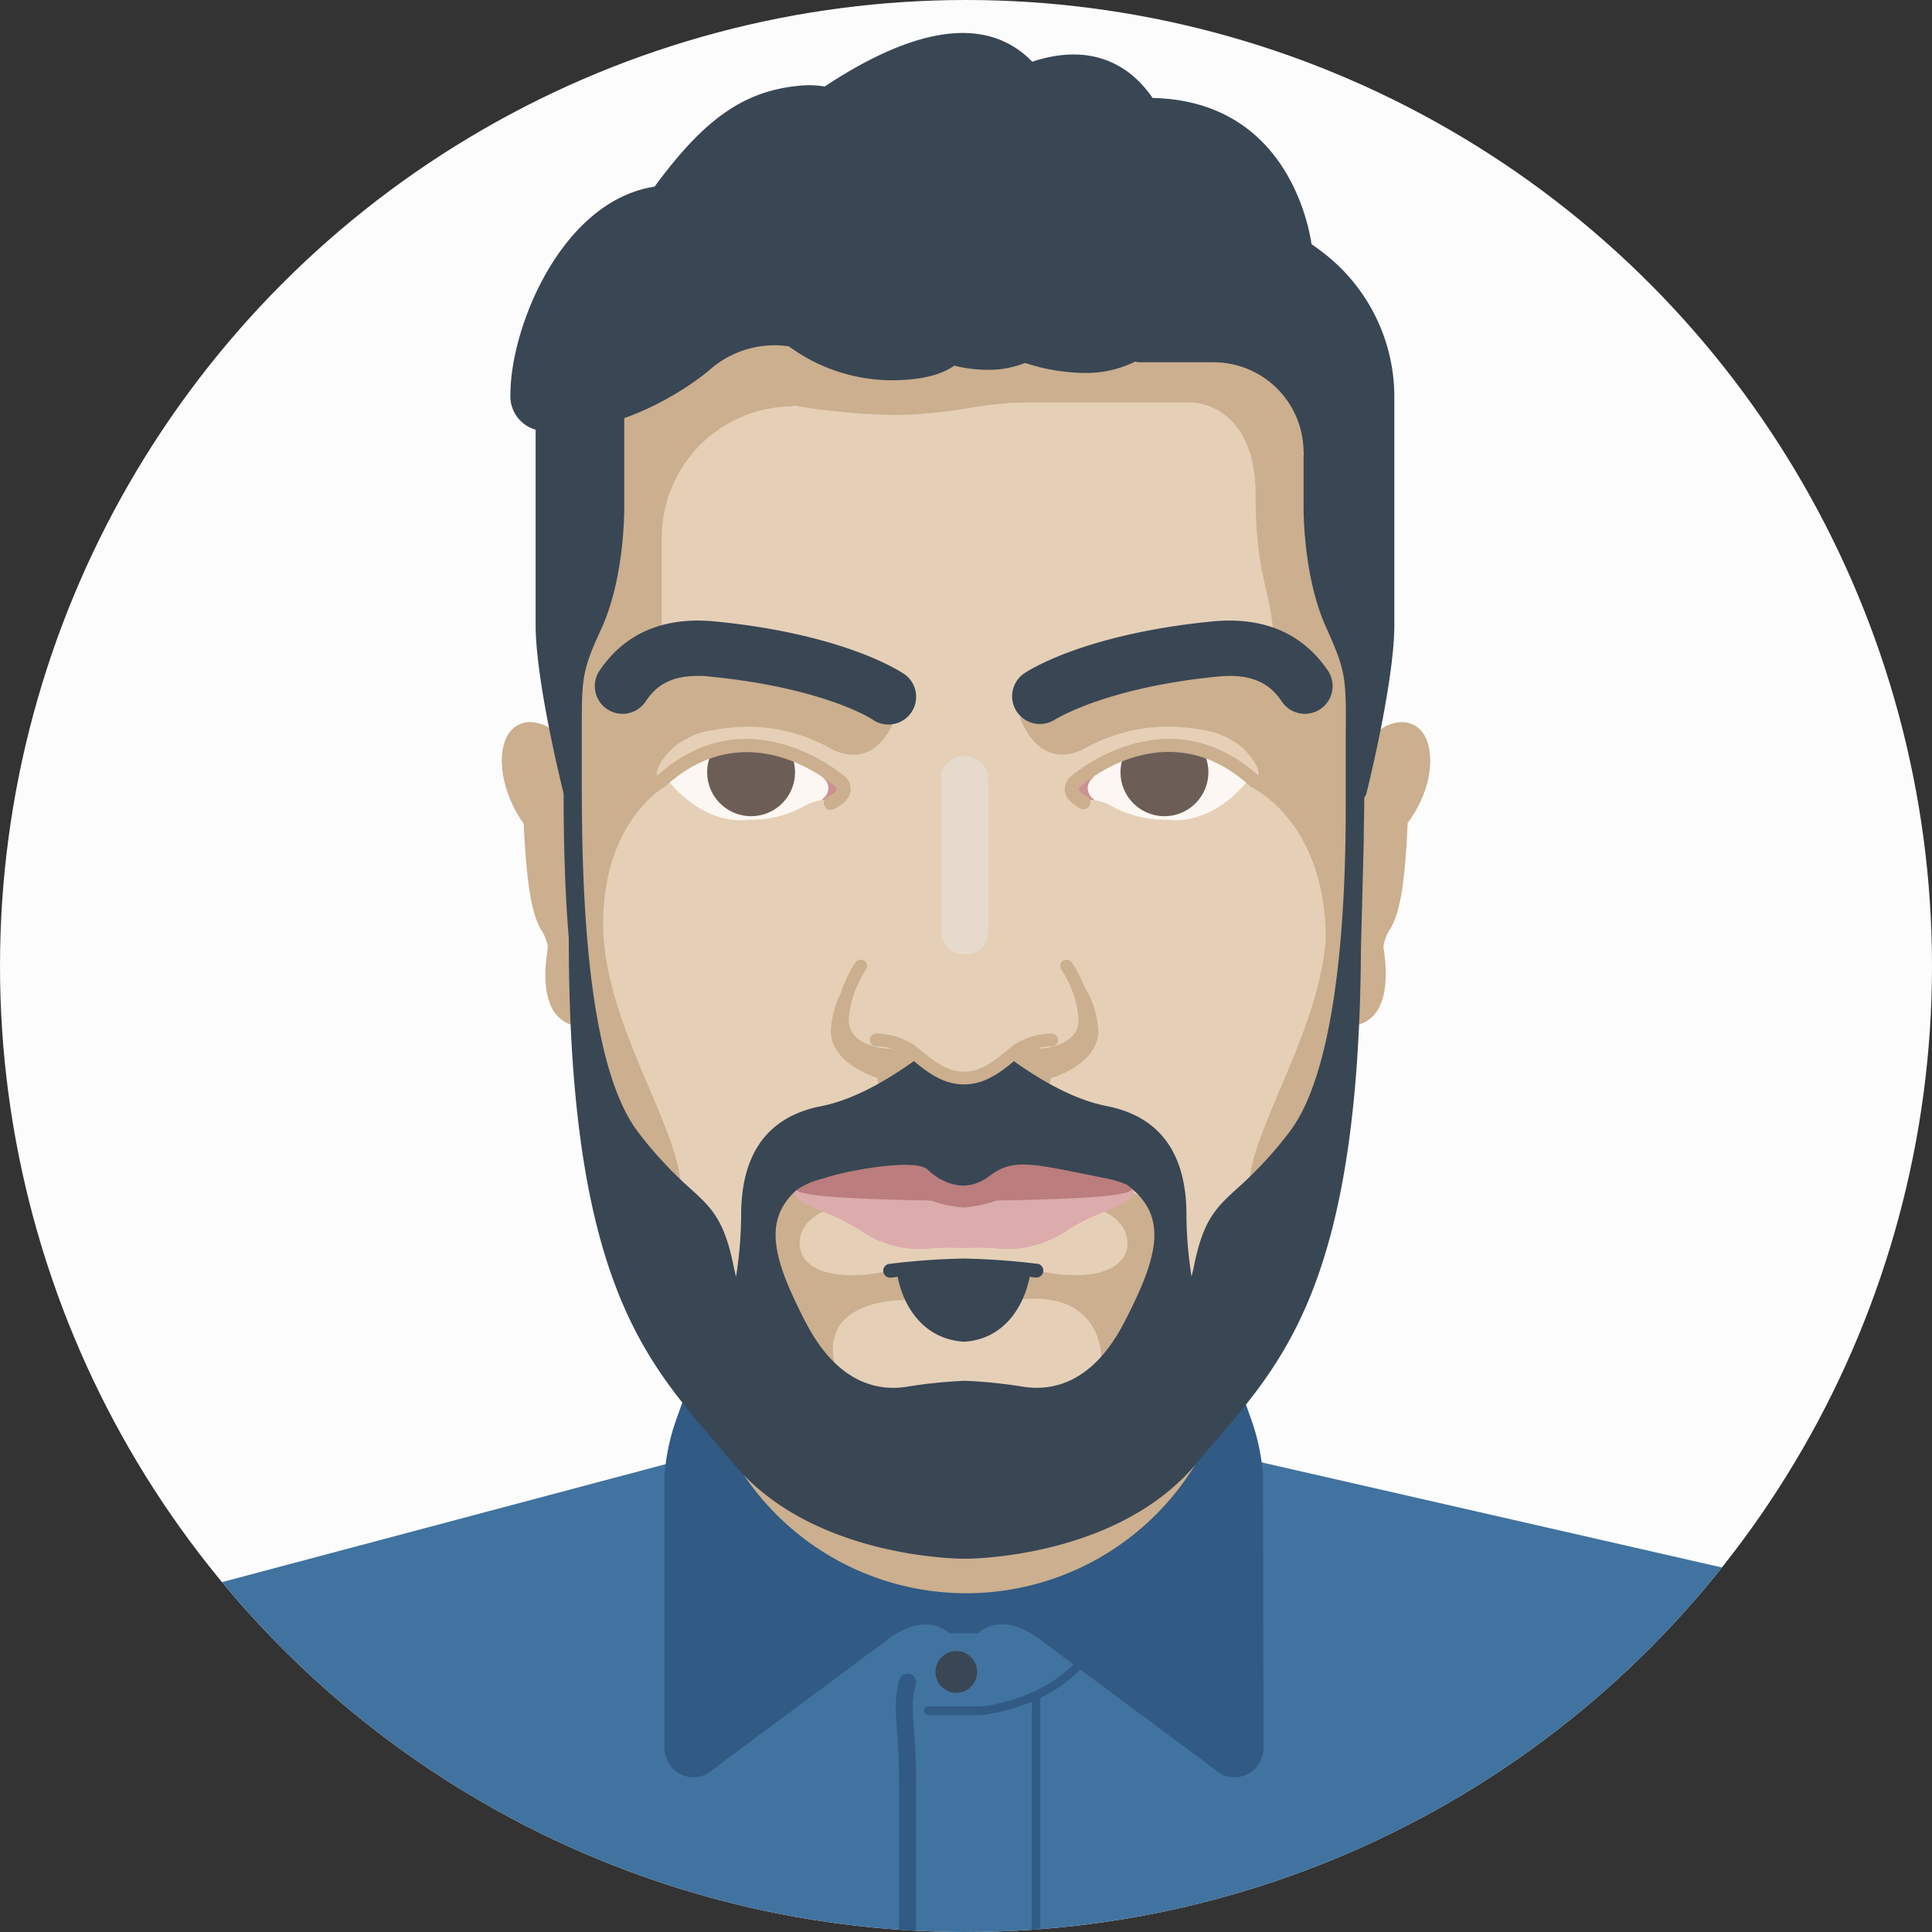 <svg id="Laag_1" data-name="Laag 1" xmlns="http://www.w3.org/2000/svg" xmlns:xlink="http://www.w3.org/1999/xlink" viewBox="0 0 227.78 227.78"><rect x="0" y="0" width="227.78" height="227.78" fill="#333333" stroke="none"/><defs><style>.cls-1{fill:#fcfcfc;}.cls-2{clip-path:url(#clip-path);}.cls-3{fill:#40739f;}.cls-4{fill:#394654;}.cls-15,.cls-18,.cls-5,.cls-6{fill:none;stroke-linecap:round;stroke-miterlimit:10;}.cls-5,.cls-6{stroke:#315a84;}.cls-6{stroke-width:2px;}.cls-7{fill:#315a84;}.cls-8{fill:#cbaf8e;}.cls-9{fill:#e5d0b7;}.cls-10{fill:#fcf7f2;}.cls-11{fill:#cb9191;}.cls-12{fill:#6c5e57;}.cls-13{fill:#434b5b;}.cls-14{fill:#dcabab;}.cls-15{stroke:#394654;}.cls-16{fill:#e5dacc;}.cls-17{fill:#bb7d7d;}.cls-18{stroke:#cbaf8e;stroke-width:1.5px;}</style><clipPath id="clip-path"><circle class="cls-1" cx="113.89" cy="113.89" r="113.89"/></clipPath></defs><title>Tekengebied 1</title><circle class="cls-1" cx="113.89" cy="113.89" r="113.89"/><g class="cls-2"><polyline class="cls-3" points="148.07 172.26 204.13 185.06 197.53 262.16 30.38 262.16 24.33 187.02 79.84 172.26"/><circle class="cls-4" cx="112.75" cy="197.12" r="2.46"/><path class="cls-5" d="M109.42,201.7h6.27s7.66-.67,12-6"/><path class="cls-6" d="M107,198.33c-.87,3.38,0,4.44,0,12.16V229"/><path class="cls-7" d="M148.9,173.77a25.49,25.49,0,0,0-1.15-5.74c-.89-2.62-3.14-8.71-3.16-8.77l-.06-.13a5,5,0,0,0-3.74-2.36l-.14,1.08H86.74l.11-1.08c-2.57-.26-4,2.1-4.19,2.5h0c0,.06-2.27,6.15-3.16,8.77a25.25,25.25,0,0,0-1.15,5.81v32.29a3.41,3.41,0,0,0,5,3l21.15-15.73s4-3.41,7.18-1.07l.29.22h3.33l.29-.22c3.11-2.33,7,.93,7.23,1.11l21,15.6.14.09a3.41,3.41,0,0,0,5-3Z"/><line class="cls-5" x1="122.15" y1="229" x2="122.15" y2="200.08"/><path class="cls-8" d="M141.81,169.3h0l-.74-.35c-.06.12-.13.24-.19.37L87.5,170.37l-.2-.36-.73.38h0l-.73.38a31.62,31.62,0,0,0,56.7-1.12Z"/><path class="cls-9" d="M65.58,87.65s-5.76-4.58-5.56,3A16.8,16.8,0,0,0,60.93,94a15.32,15.32,0,0,1,1.79,5.51c.18,2.36.53,7.36,2.46,10.94,0,0-1,8.06,2.29,9.55s3.46,12.6,6,18.67,17.89,31.67,40.37,31.67,43.86-37.88,43.54-42,2.4-7.55,3.4-8.52,2.41-2.53,1.59-7.86c0,0,2.11-5.71,2.38-8.87s.47-7,2.36-9.72-.12-12.1-5.47-5a50.34,50.34,0,0,1-.86-9c0-4.46,12.12-50.23-40-43.6S71.31,43.25,65.58,87.65Z"/><path class="cls-10" d="M87.31,87.93c4.49,0,9.58,2.28,10.44,3.46a1.73,1.73,0,0,1,.33,1.69h0a1.41,1.41,0,0,1-1.19,1.23,6.79,6.79,0,0,0-1.88.62,12.9,12.9,0,0,1-6.35,1.72c-.43,0-.88.05-1.37.05-4.95,0-8.31-4.44-8.31-4.44C79,91.26,82.81,87.93,87.31,87.93Z"/><path class="cls-11" d="M96.9,94.31s.08-.13.28-.28a1.52,1.52,0,0,0,0-2.21C96,90.58,99.28,93,99.28,93A2.58,2.58,0,0,1,97,94.3C97,94.33,96.91,94.34,96.9,94.31Z"/><path class="cls-12" d="M84,88.51h0a13.76,13.76,0,0,1,9.24.39l0,.12.08,0a5.18,5.18,0,1,1-9.3-.48Z"/><path class="cls-10" d="M138.57,87.93c-4.49,0-9.58,2.28-10.44,3.46a1.73,1.73,0,0,0-.33,1.69h0A1.41,1.41,0,0,0,129,94.31a6.79,6.79,0,0,1,1.88.62,12.9,12.9,0,0,0,6.35,1.72c.43,0,.88.05,1.37.05,4.95,0,8.31-4.44,8.31-4.44C146.88,91.26,143.06,87.93,138.57,87.93Z"/><path class="cls-11" d="M129,94.31s-.08-.13-.28-.28a1.52,1.52,0,0,1,0-2.21c1.22-1.24-2.08,1.18-2.08,1.18a2.58,2.58,0,0,0,2.24,1.31C128.91,94.33,129,94.34,129,94.31Z"/><path class="cls-12" d="M141.84,88.51h0a13.76,13.76,0,0,0-9.24.39l0,.12-.08,0a5.18,5.18,0,1,0,9.3-.48Z"/><path class="cls-8" d="M168.05,86.92a3,3,0,0,0-2.72-1.78c-2.19,0-3.67,1.68-4.5,3-1.2-3-1.76-33-1.76-33s5.28-19.48-40.93-19.48S69,46.45,68.71,54.76c-.28,7.27-2.47,27-3,31.81a4.64,4.64,0,0,0-3.25-1.44,3,3,0,0,0-2.72,1.78c-1.09,2.16-.72,6.33,2,10.21.31,6.33.81,10.29,2,12.41a5.22,5.22,0,0,1,.85,2.07l0,.17c0,.22-1.1,5.33,1,7.86A3.85,3.85,0,0,0,68.71,121a.82.82,0,0,0,0-1.63,2.84,2.84,0,0,1-.82-.12l.5-6.09a34.34,34.34,0,0,1,.3-4.29c1.4,26.54,11.58,31.25,11.58,31.25,0-7-9.16-19.49-9.16-31.19,0-11.93,7-16,7-16l.12-.07.16-.1c9.41-8.65,18.92-1,20-.08.12.09.26.25.25.36s0,.36-1,.87a.82.82,0,1,0,.75,1.45c1.22-.63,1.86-1.38,1.91-2.23a2,2,0,0,0-.68-1.57h0l0,0-.23-.19c-1.74-1.4-12-8.87-21.91.08-.13-.51.12-1.44,1.7-3.14a9.78,9.78,0,0,1,3.68-2,26.32,26.32,0,0,1,4.42-.61,20,20,0,0,1,10.57,2.5l-.06-.05s5.08,3.38,7.81-3.56h0s-9.31-5.14-14.1-5.77L90,79.13a14.77,14.77,0,0,0-10-2.76,9.46,9.46,0,0,0-2.48.63c-1.14-.6-1.3-1.41.27-2.64v-.13l.23-.07V63.41A15.49,15.49,0,0,1,93.51,47.91a.59.59,0,0,0,0-.11A79.45,79.45,0,0,0,105,48.92c7.49,0,10.48-1.46,15.79-1.46h19.92s7.32.22,7.32,10.84,2.18,11.32,2.18,18.74l-11.91,2.74c-.74-.35-1.41-.66-2-.87-3.4-1.33-16.06,5.67-16.06,5.67h0c2.73,6.94,7.81,3.56,7.81,3.56l-.06.05a20,20,0,0,1,10.57-2.5,26.32,26.32,0,0,1,4.42.61,9.78,9.78,0,0,1,3.68,2c1.57,1.7,1.82,2.63,1.7,3.14-9.94-8.95-20.17-1.47-21.91-.08l-.23.19,0,0h0a2,2,0,0,0-.68,1.57c0,.85.69,1.6,1.91,2.23a.82.82,0,0,0,.75-1.45c-1-.51-1-.85-1-.87s.14-.27.25-.36c1.13-1,10.64-8.57,20,.08l.16.1.12.07.14.07c1.41.77,8.41,5.24,8.44,17.74-.85,11.16-9.06,22.78-9.06,29.37,0,0,10.17-4.71,11.58-31.21.06,1.12.07,2.31,0,3.59,0,0-.32,5.09.61,6.83a3.16,3.16,0,0,1-.47,0,.82.82,0,0,0,0,1.63,3.85,3.85,0,0,0,3.14-1.41c2.05-2.53,1-7.64,1-7.86l0-.16h0a5.22,5.22,0,0,1,.85-2.07c1.23-2.12,1.72-6.07,2-12.41C168.77,93.25,169.15,89.08,168.05,86.92Z"/><path class="cls-8" d="M126.71,114.79s2.67,6.85-.79,8.69a17.34,17.34,0,0,1-2,.88s0-.1,0-.15a1.45,1.45,0,0,1-1.67-1.38c-1.32.21-4.84,3-6.71,3.93-1.26.3-2.1.47-2.1.47l-3.06-1a4.45,4.45,0,0,1-.56-.52,13.09,13.09,0,0,0-3.81-2.62c-.28,1.07-1.54,1.14-2.58,1,0,.05,0,.11,0,.16-1.91-.29-6-1.79-2.73-9.49a11,11,0,0,0-2.74,6.81c0,3.9,5.47,5.51,5.47,5.51h0a10.34,10.34,0,0,0,20.46,0l.13,0s5.47-1.6,5.47-5.51A11,11,0,0,0,126.71,114.79Z"/><path class="cls-8" d="M97.9,142.5s-3.63,1-3.63,4.1,4.22,4.84,11.57,3l7.76-.44h0l7.76.44c7.36,1.82,11.57.09,11.57-3s-3.63-4.1-3.63-4.1,3.72-2.75,5.13-1.44,4,4,0,12.43-4.56,7.27-4.56,7.27.68-9-10.3-7.48-11.94,0-11.94,0-12.21-.77-8.85,8.83c0,0-4.35-3.55-7-11.07S92.61,137.33,97.9,142.5Z"/><path class="cls-13" d="M119.82,126c-.56-.38-1.65-1.61-2.14-.39s-5.37,2.59-7.25.73-2.4-.73-2.4-.73l-4.41,2.68a10.34,10.34,0,0,0,20,0C122.26,127.46,120.2,126.23,119.82,126Z"/><path class="cls-13" d="M147.43,42.54s3.91-3.63,6.2-13.09c0,0,3.68,2.9,4.39,3.72s-3.18-.63-4.09,3.27S148.92,45.48,147.43,42.54Z"/><path class="cls-4" d="M156.46,78.93c-3-4.33-7.58-6.25-13.57-5.66-15.4,1.52-22,6-22.25,6.2a3.27,3.27,0,0,0,3.71,5.38c.06,0,5.82-3.76,19.19-5.08.51-.05,1-.08,1.45-.08,3.6,0,5.14,1.57,6.09,2.95a3.27,3.27,0,1,0,5.38-3.71Z"/><path class="cls-4" d="M106.6,79.47c-.27-.19-6.85-4.68-22.25-6.2-6-.59-10.57,1.32-13.57,5.66a3.27,3.27,0,1,0,5.38,3.71c1-1.46,2.51-2.95,6.09-2.95.46,0,.95,0,1.45.08,13.31,1.31,19,4.93,19.18,5.07a3.27,3.27,0,0,0,3.72-5.38Z"/><path class="cls-14" d="M132.14,139.91c0,.25-.28.49-.72.73a.85.85,0,0,0-.37-.27l-.46,0-13.16.61a16.56,16.56,0,0,1-3.81.82,16.56,16.56,0,0,1-3.81-.82s-8.06-.45-11.54-.45a4.14,4.14,0,0,0-2,.31c-.69-.32-1.17-.63-1.17-1H93.46c0,1.61,1.55,2.24,3.51,3a23.49,23.49,0,0,1,4.35,2.15,12.29,12.29,0,0,0,8.65,2.17,34.15,34.15,0,0,1,3.7,0,31.65,31.65,0,0,1,3.61,0,13.36,13.36,0,0,0,1.57.1,12.65,12.65,0,0,0,7.08-2.27,23.49,23.49,0,0,1,4.35-2.15c2-.79,3.51-1.41,3.51-3Z"/><path class="cls-4" d="M122.31,149a84.23,84.23,0,0,0-8.7-.62,84.18,84.18,0,0,0-8.68.62.82.82,0,1,0,.2,1.62l.71-.08c.53,2.89,2.63,7.32,7.83,7.65,5.1-.32,7.19-4.76,7.72-7.65l.72.08h.1a.82.82,0,0,0,.1-1.63Z"/><path class="cls-15" d="M149.31,40.19s2-2.32,3.53-8.17"/><rect class="cls-16" x="110.97" y="89.18" width="5.54" height="23.32" rx="2.53" ry="2.53"/><path class="cls-17" d="M127.51,137.79c-1.49-.28-3-.58-4.08-.86a9,9,0,0,0-2.36-.33,7.69,7.69,0,0,0-4.8,1.65,5.84,5.84,0,0,1-2.61,1.11,5.6,5.6,0,0,1-2.7-1.11,7.69,7.69,0,0,0-4.8-1.65,9,9,0,0,0-2.36.33c-1,.29-2.59.58-4.08.86-4.78.91-6,1.23-6,2.12,0,.6,0,1.35,16,1.63a15.6,15.6,0,0,0,3.91.82,15.6,15.6,0,0,0,3.91-.82c16-.28,16-1,16-1.63C133.5,139,132.29,138.7,127.51,137.79Z"/><path class="cls-4" d="M156,29.79c-.44-.34-.9-.68-1.37-1-.45-3-3.39-16.9-18.74-17.24a13.23,13.23,0,0,0-2.35-2.63c-2.21-1.85-6-3.59-11.84-1.64a10.84,10.84,0,0,0-4.12-2.71c-5.08-1.84-11.93.06-20.35,5.63a11,11,0,0,0-2.38-.14C88,10.52,83.21,13.77,77.18,22c-11,1.71-17,16.6-17,24.47a4.07,4.07,0,0,0,2.45,4,5.27,5.27,0,0,0,.52.19v23c0,6.67,3.15,19.29,3.3,19.89,0,4.75.1,10.87.61,17.07,0,39.26,8.62,49.28,16.93,59,.82,1,1.63,1.9,2.44,2.88,9.17,11.13,26.48,11.27,27.22,11.27h.22c.73,0,18-.14,27.22-11.27.81-1,1.62-1.93,2.44-2.88,8.21-9.57,16.69-19.48,16.92-57.55h0l.33-12.85h0c0-1.53.05-3,.06-4.46,0-.26,0-.5,0-.75a1.07,1.07,0,0,0,.25-.44c.14-.54,3.3-13.22,3.3-19.9v-27A21.45,21.45,0,0,0,156,29.79ZM132.56,155.88c-3.76,7.28-8.57,8.15-11.95,7.61a57.54,57.54,0,0,0-6.7-.69h-.34a58.51,58.51,0,0,0-6.64.69c-3.37.55-8.18-.33-11.95-7.61-3.85-7.44-5.07-12-1.06-15.58a9.35,9.35,0,0,1,3.16-1.36c2.34-.87,10.81-2.45,12.28-1.05s4.33,3,7.25.79,5-1.51,13.86.26a11.38,11.38,0,0,1,2.37.73C137.77,143.33,136.64,148,132.56,155.88Zm26.1-69.06c0,1.11,0,2.38,0,3.84V91c0,1.13,0,2.41,0,3.8,0,7.49-.19,30.27-6.66,38.69a46.25,46.25,0,0,1-6.11,6.6c-2.49,2.28-4,3.66-5.1,9.07-.11.56-.22,1-.31,1.33a47.7,47.7,0,0,1-.6-7.25c0-7.3-3.17-11.62-9.42-12.84-4.28-.83-8.7-3.63-11.66-5.83a.54.54,0,1,0-.65.87l.19.14a8.33,8.33,0,0,1-4.72,1.52,5.49,5.49,0,0,1-4.4-1.76v0a.54.54,0,0,0,0-.64.54.54,0,0,0-.76-.11c-3,2.2-7.38,5-11.66,5.83-6.25,1.22-9.42,5.54-9.42,12.84a47.7,47.7,0,0,1-.6,7.25c-.09-.33-.19-.76-.31-1.33-1.1-5.41-2.6-6.79-5.1-9.07a46.25,46.25,0,0,1-6.11-6.6c-6.67-8.67-6.67-32.43-6.67-42.58v-.24c0-1.46,0-2.73,0-3.84,0-6.88-.05-7.6,2.28-12.66,2.89-6.29,2.73-14.57,2.73-14.89v-10a35.2,35.2,0,0,0,9.86-5.51A11.58,11.58,0,0,1,93,40.83a20.58,20.58,0,0,0,12,4c3.29,0,5.73-.5,7.52-1.72a16.25,16.25,0,0,0,3.93.49,11.66,11.66,0,0,0,4.41-.81,23,23,0,0,0,7,1.18,13,13,0,0,0,6-1.35,1.09,1.09,0,0,0,.43.09H143a10.62,10.62,0,0,1,10.69,10.52,1,1,0,0,0,.05.25,1,1,0,0,0-.05.25v5.48c0,.35-.17,8.63,2.73,14.92C158.71,79.23,158.71,79.95,158.66,86.82Z"/><path class="cls-18" d="M101.49,113.89a12.9,12.9,0,0,0-2.18,6.27c0,3.13,3.27,4.22,5.72,4.22"/><path class="cls-18" d="M125.74,113.89a12.9,12.9,0,0,1,2.18,6.27c0,3.13-3.27,4.22-5.72,4.22"/><path class="cls-18" d="M124,122.61a7.31,7.31,0,0,0-4.77,1.77c-2.18,1.91-3.81,2.72-5.58,2.72s-3.41-.82-5.58-2.72a7.31,7.31,0,0,0-4.77-1.77"/></g></svg>
